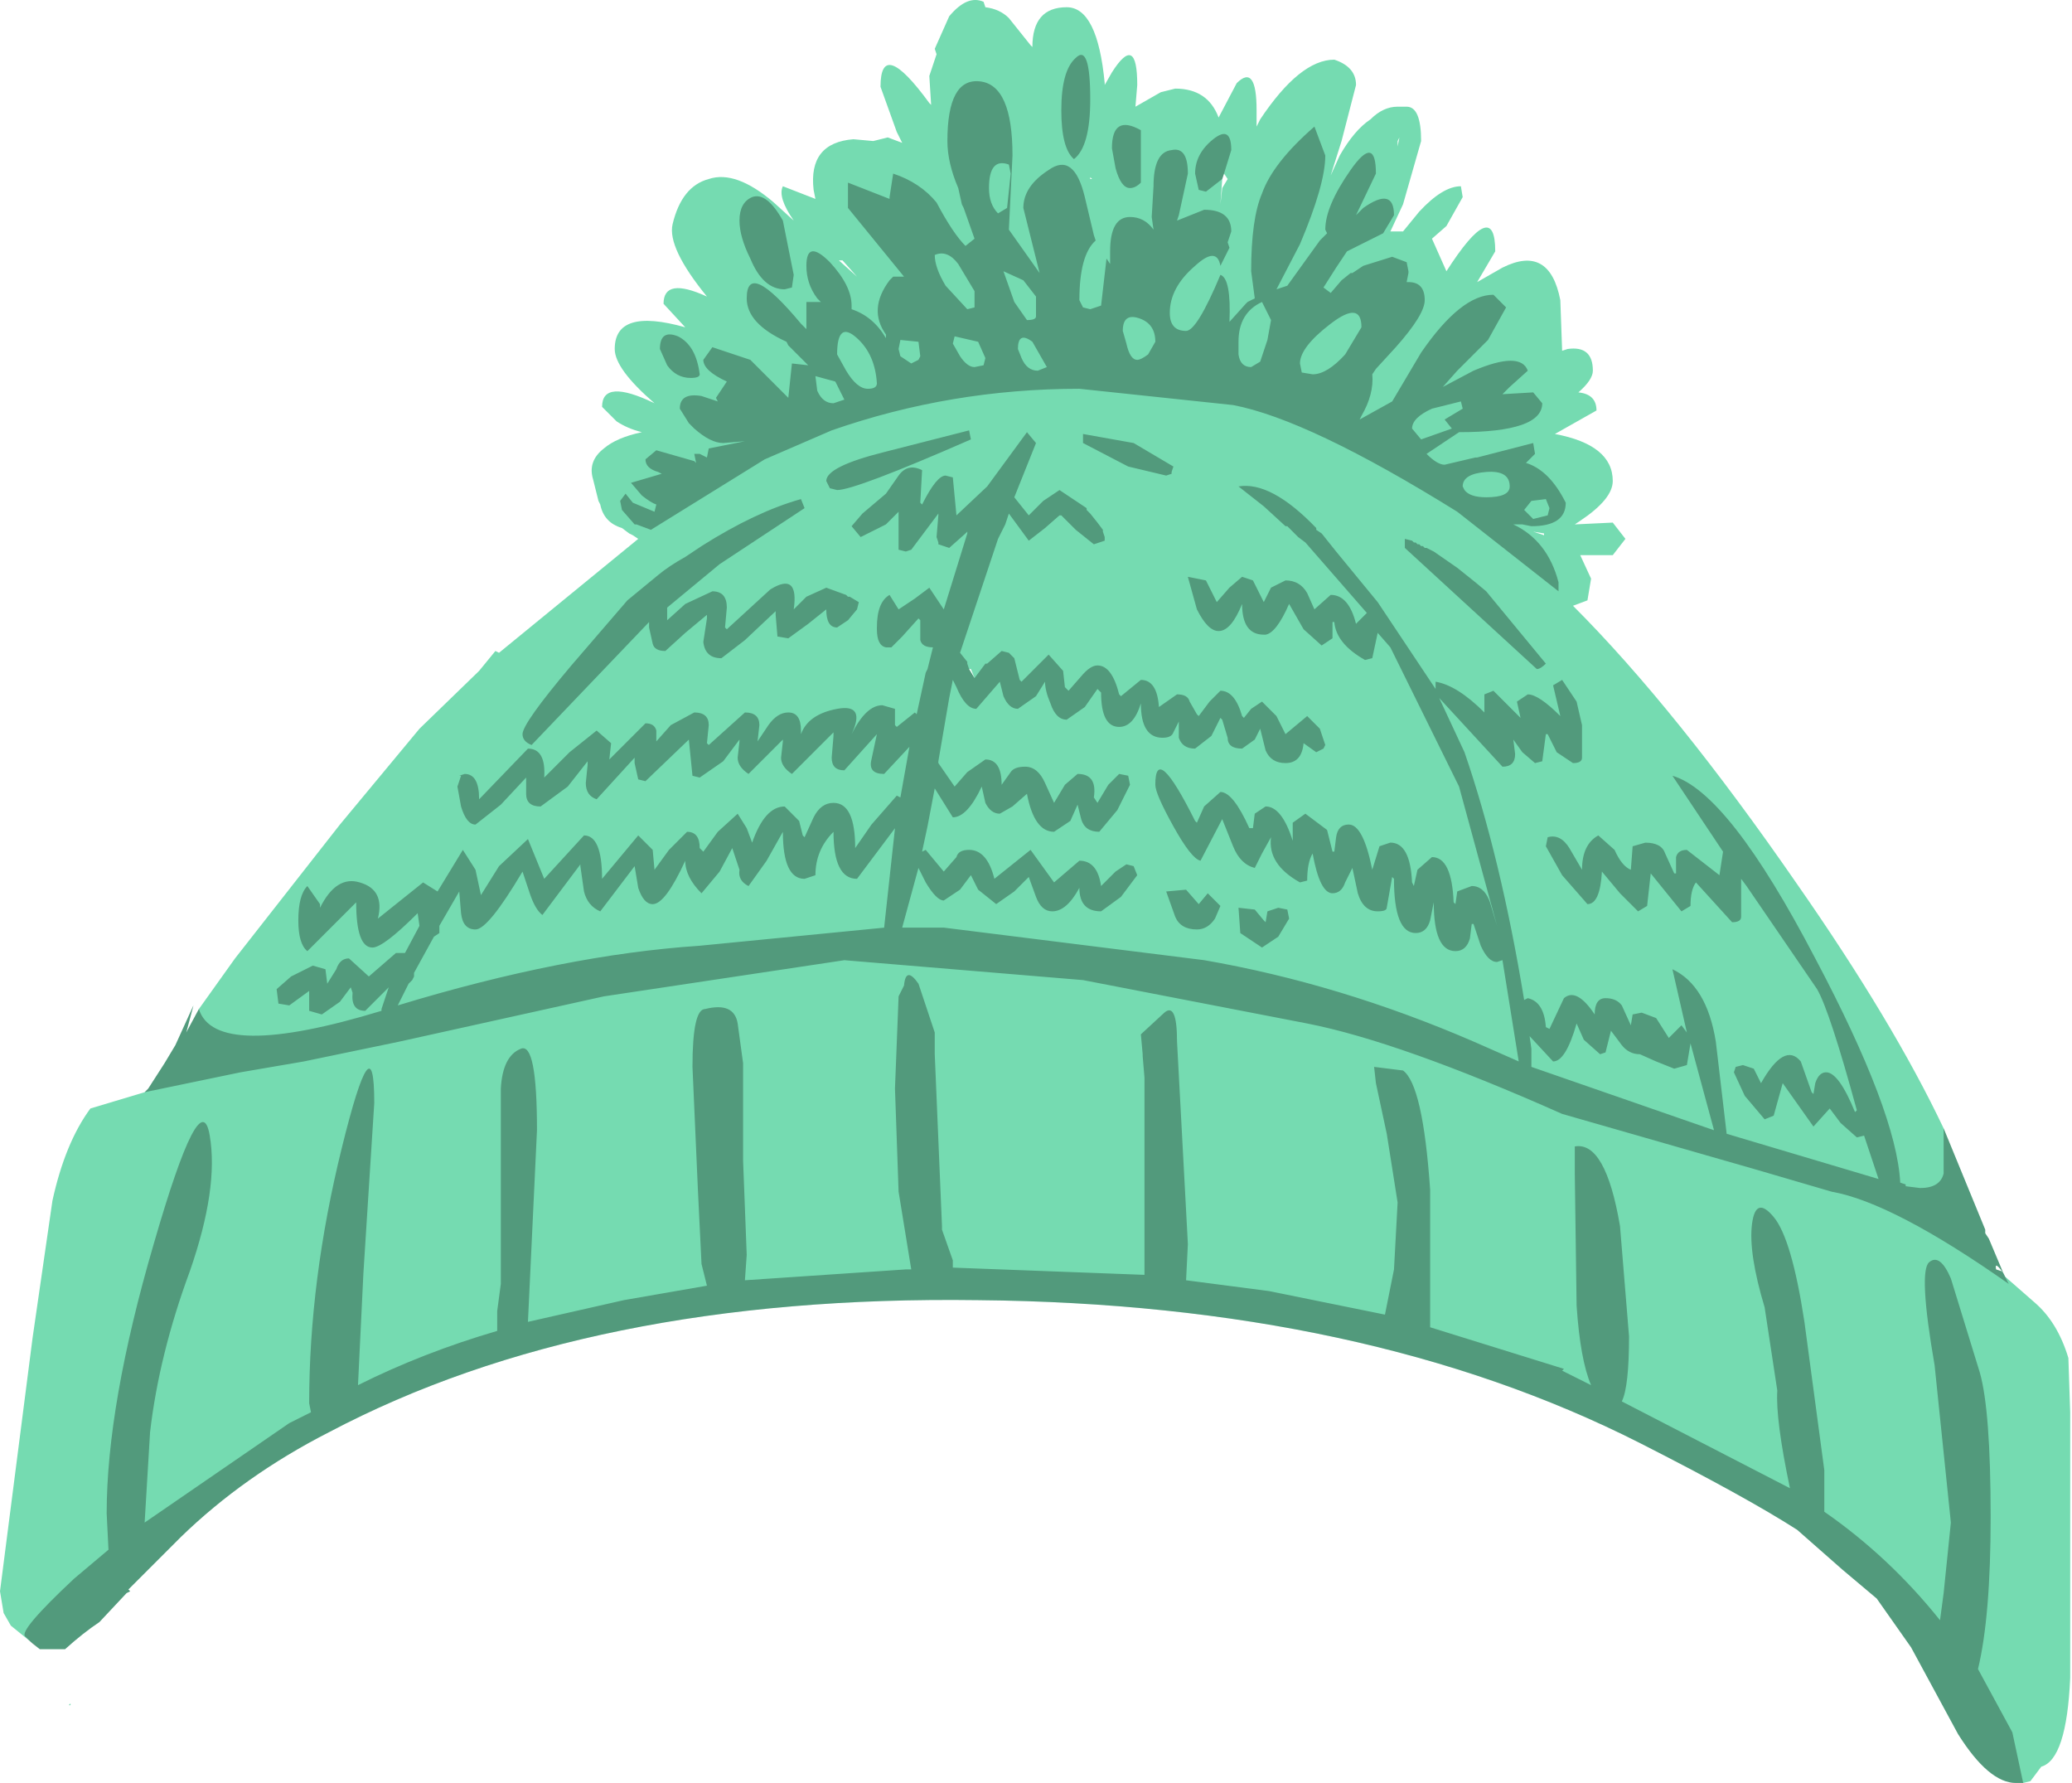 <svg xmlns="http://www.w3.org/2000/svg" xmlns:ffdec="https://www.free-decompiler.com/flash" xmlns:xlink="http://www.w3.org/1999/xlink" ffdec:objectType="frame" width="57.3" height="49.3"><use ffdec:characterId="1" xlink:href="#a" width="57.3" height="49.3"/><defs><g id="a" fill-rule="evenodd"><path fill="#75dbb1" d="M27.25.2q.4.05.65.3l.6.75.05.05q0-1.1.95-1.1.85 0 1.05 2.1v.05l.2-.35q.7-1.1.7.35l-.05.6.7-.4.4-.1q.9 0 1.2.8l.5-.95q.55-.55.55.75v.45l.1-.2q1.1-1.65 2.05-1.65.6.2.6.7l-.4 1.55-.3.95.25-.55q.4-.7.85-1 .35-.35.75-.35h.25q.4 0 .4.95l-.5 1.75-.35.75h.35l.45-.55q.65-.7 1.15-.7l.05.3-.45.8-.4.35.4.9q1.35-2.1 1.35-.55l-.5.85.7-.4q1.3-.65 1.6.9l.05 1.4.15-.05q.7-.1.7.6 0 .25-.4.6.5.05.5.5L43 12q1.6.3 1.6 1.3 0 .5-.9 1.1l-.15.1 1.05-.05.35.45-.35.45h-.9l.3.65-.1.6-.4.15q2.85 2.85 6.2 7.7 2.65 3.8 4.05 6.75L54.9 34v.1l.1.15.4.95.05.1.8.7q.65.55.95 1.55l.05 1.5v7.35q-.1 2.25-.8 2.45l-.3.4-.2.05h-.2q-.75 0-1.6-1.35l-1.3-2.4-.95-1.35-.95-.8-1.25-1.1q-1.4-.9-4.35-2.4-7.6-3.85-18.3-3.95Q16.3 35.8 9.1 39.6 6.75 40.8 5 42.5l-1.45 1.45.05.05-.1.05-.75.8q-.45.3-.95.75h-.7l-.8-.65-.2-.35L0 44l.9-7 .55-3.8q.35-1.6 1.05-2.55L4 30.2l.1-.1.45-.7.3-.5.5-1.1-.2.75.35-.65 1-1.4 2.9-3.7 2.2-2.65 1.65-1.6.45-.55.1.05 3.85-3.15-.15-.1-.1-.05-.2-.15q-.5-.15-.6-.65l-.05-.1-.15-.6q-.15-.5.3-.85.35-.3 1.05-.45-.4-.1-.7-.3l-.4-.4q0-.8 1.45-.1-1.1-.95-1.1-1.5 0-1.15 1.95-.6l-.6-.65q0-.75 1.2-.2-1.1-1.35-.95-2 .25-1.05 1-1.25.75-.25 1.8.65l.55.5q-.45-.65-.3-.95l.9.35-.05-.25q-.15-1.3 1.1-1.4l.55.05.4-.1.4.15-.15-.3-.45-1.25q0-1.4 1.35.45l.05.05-.05-.8.2-.6-.05-.15.4-.9q.5-.6.95-.4zM23.7 7.65l-.4-.45h-.1zm14.95-3.6.05-.25-.05.1zM42.7 14.8v-.05l-.3-.05zM30.2 4.95l-.05-.05v.05zM1.95 47.15H1.9l.05-.05zM55.4 35.2q-.25-.35-.2-.1l.15.05zM26.85 18.5h-.05l.15.25zm7.1-13.55-.1-.15-.05.15-.05.7.05-.45z"/><path fill-opacity=".298" d="M30.15 2.75q0 1.3-.45 1.65-.35-.3-.35-1.35 0-1.1.4-1.45.4-.4.4 1.15M25.9 5.6q.45.85.8 1.2l.25-.2-.3-.85-.05-.1-.1-.45q-.3-.7-.3-1.3 0-1.75.9-1.65T28 4.3l-.1 2.05.85 1.2-.45-1.8q0-.6.7-1.05.7-.5 1 .75l.25 1.05.05.15q-.45.4-.45 1.65l.1.2.2.05.3-.1.15-1.3.1.15v-.35q0-.95.55-.95.4 0 .65.35L31.85 6l.05-.85q0-.95.5-1 .45-.1.45.65l-.25 1.15-.05.15.75-.3q.75 0 .75.6l-.1.3.05.15-.25.5q-.1-.55-.7 0-.7.6-.7 1.3 0 .5.45.5.3 0 .95-1.55.3.1.25 1.3l.45-.5.05-.05.2-.1-.1-.75q0-1.45.3-2.15.3-.85 1.45-1.85l.3.8q0 .8-.7 2.45L35.3 8l.3-.1.9-1.25.2-.2-.05-.1q0-.65.7-1.65t.7.1l-.55 1.15.2-.2q.85-.6.85.2l-.3.5-1 .5-.3.45-.35.55.2.15.3-.35.25-.2h.05l.3-.2.8-.25.4.15.05.25v.05l-.05.25h.05q.45 0 .45.5 0 .4-.8 1.3l-.55.6-.1.15q.05.55-.3 1.15l-.05.1.9-.5.8-1.35q1.1-1.6 2-1.6l.35.35-.5.9-.85.85-.4.45.85-.45q1.3-.55 1.5 0l-.5.45-.2.2.85-.05.25.3q0 .8-2.3.8l-.9.6q.3.3.5.3l.85-.2h.05l1.55-.4.05.3-.25.25q.65.2 1.1 1.1 0 .65-.95.65l-.25-.05h-.25q.95.45 1.25 1.6v.25l-2.8-2.2q-4.1-2.55-6.2-2.95l-4.25-.45q-3.55 0-6.85 1.15l-1.85.8L18 14.65l-.4-.15h-.05l-.35-.4-.05-.25.15-.2.2.25.6.25.05-.2q-.15-.05-.4-.25l-.3-.35.85-.25-.1-.05q-.35-.1-.35-.35l.3-.25 1.05.3.05.05-.05-.25h.15l.2.1.05-.25 1-.2-.6.05q-.35 0-.8-.4l-.15-.15-.25-.4q0-.45.6-.35l.45.15-.05-.1.3-.45q-.65-.3-.65-.6l.25-.35 1.05.35.75.75.3.3.1-.95.45.05-.55-.55-.05-.1q-1.1-.5-1.1-1.2 0-1.1 1.5.7l.15.15v-.75h.4l-.1-.1q-.3-.4-.3-.9 0-.75.65-.1.6.65.6 1.2v.1q.6.2.95.8v-.1q-.5-.7.1-1.5l.1-.1h.3l-1.55-1.9v-.7l1.15.45v-.05l.1-.65q.75.25 1.2.8M21.7 8q-.6 0-.95-.85-.3-.6-.3-1.05 0-.5.35-.65.4-.15.85.65l.3 1.5-.05.35zm3.7 1.45-.5-.05-.05.25.05.2.3.2.2-.1.05-.1zm.45-2.4q0 .35.3.85l.6.65.2-.05v-.45l-.45-.75q-.3-.4-.65-.25m-6.75 3.4q-.4 0-.65-.35l-.2-.45q0-.55.5-.35.5.25.6 1.05 0 .1-.25.1m.15 4.75.15-.1q1.5-.95 2.75-1.3l.1.25-2.35 1.55-1.45 1.2v.35l.5-.45.75-.35q.4 0 .4.45l-.05.55.05.05 1.2-1.1q.8-.5.65.55l.35-.35.55-.25.55.2.05.05h.05l.25.15-.05.2-.25.3-.3.2q-.3 0-.3-.5l-.5.4-.55.4-.3-.05-.05-.6v-.1l-.85.8-.65.5q-.45 0-.5-.45l.1-.65V17l-.6.5-.55.5q-.3 0-.35-.2l-.1-.45v-.15l-3.25 3.4q-.25-.1-.25-.3 0-.3 1.35-1.9l1.55-1.8.85-.7q.3-.25.75-.5zm4.1-4.15-.25-.5-.55-.15.05.4q.15.35.45.35zm.65-.3q.25 0 .25-.15-.05-.8-.55-1.25-.55-.5-.55.45l.25.45q.3.5.6.5m-1.05 2.75-.1-.2q0-.4 1.6-.8l2.35-.6.05.25q-3.2 1.4-3.7 1.4zm2.5.4.05.05q.4-.8.65-.8l.2.05.1 1.05.85-.8 1.1-1.5.25.3-.6 1.5.4.5.4-.4.45-.3.75.5v.05l.1.1.2.25.15.2v.05l.05.15v.1l-.3.1-.5-.4-.4-.4h-.05l-.4.35-.45.35-.55-.75-.1.3-.2.4-1.05 3.15.2.25v.05l.05.15.15.25.3-.4h.05l.4-.35.2.05.15.15.05.2.1.4.05.05.75-.75.4.45.05.45.1.1.35-.4q.25-.3.45-.3.4 0 .6.8l.05.05.55-.45q.45 0 .5.75l.5-.35q.3 0 .35.2l.2.35.05.05.3-.4.3-.3q.4 0 .6.7l.05.05.2-.25.3-.2.4.4.25.5.6-.5.35.35.15.45-.05.1-.2.1-.35-.25q-.05.55-.5.55-.4 0-.55-.35l-.15-.6-.15.3-.35.25q-.4 0-.4-.3l-.15-.5-.05-.05-.25.5-.45.35q-.35 0-.45-.3v-.45l-.15.3q-.05.15-.3.15-.6 0-.6-.95-.2.65-.6.65-.5 0-.5-.95l-.1-.1-.35.5-.5.35q-.3 0-.45-.45-.15-.35-.15-.6l-.25.4-.5.35q-.25 0-.4-.35l-.1-.4-.65.75q-.3 0-.55-.6l-.1-.2-.1.5-.3 1.75v.05l.45.65.35-.4.5-.35q.45 0 .45.7l.25-.35q.1-.15.4-.15.35 0 .55.45l.25.55.3-.5.35-.3q.55 0 .45.65l.1.15.3-.5.3-.3.25.05.05.25-.35.7-.5.6q-.4 0-.5-.35l-.1-.4-.2.45-.45.3q-.55 0-.75-1.05l-.4.35-.35.2q-.25 0-.4-.3l-.1-.45q-.4.85-.8.85l-.5-.8-.2 1.05-.15.7.1-.05.5.6.35-.4q.05-.2.35-.2.5 0 .7.8l1-.8.65.9.7-.6q.5 0 .6.7l.4-.4.3-.2.2.05.1.25-.45.6-.55.4q-.6 0-.6-.65-.35.65-.75.65-.3 0-.45-.4l-.2-.55-.4.4-.5.35-.5-.4-.2-.4-.3.4-.45.3q-.2 0-.5-.5l-.2-.4-.45 1.65h1.15l7.2.9q3.75.65 7.45 2.25l1.25.55-.45-2.8-.15.05q-.25 0-.45-.45l-.2-.6h-.05l-.05.4q-.1.35-.4.35-.6 0-.6-1.35l-.1.5q-.1.35-.4.35-.6 0-.6-1.5l-.05-.05-.15.85q0 .1-.25.1-.4 0-.55-.5l-.15-.7-.2.4q-.1.3-.35.3-.35 0-.55-1.1-.15.25-.15.75l-.2.05q-.9-.5-.8-1.25l-.25.45-.2.4q-.4-.1-.6-.6l-.3-.75-.6 1.15q-.25-.05-.75-.95t-.5-1.15q0-1.2 1.1 1l.05.05.2-.45.45-.4q.35 0 .8 1h.1l.05-.4.3-.2q.45 0 .75.95v-.5l.35-.25.6.45.15.6h.05l.05-.4q.05-.35.35-.35.4 0 .65 1.25l.2-.65.3-.1q.55 0 .6 1.1l.05.1.1-.45.4-.35q.55 0 .6 1.25l.05.05.05-.35.4-.15q.4 0 .55.6l.15.5-1.05-3.85-1.9-3.85-.35-.4-.15.7-.2.05q-.8-.45-.85-1.05h-.05v.45l-.3.2-.5-.45-.4-.7q-.35.8-.65.85h-.05q-.6 0-.6-.85-.3.75-.65.75-.3 0-.6-.6l-.25-.9.5.1.3.6.35-.4.35-.3.3.1.3.6.2-.4.4-.2q.4 0 .6.35l.2.45.45-.4q.5 0 .7.8l.3-.3L36.1 15l-.2-.15-.3-.3h-.05l-.6-.55-.7-.55q.9-.15 2.15 1.15v.05l.15.1.4.5 1.15 1.4 1.6 2.4v-.2q.6.1 1.35.85v-.5l.25-.1.7.7.05.05-.1-.45.3-.2q.3 0 .9.6l-.2-.85.25-.15.4.6.15.65v.9q0 .15-.25.15l-.45-.3-.25-.5h-.05l-.1.75-.2.05-.35-.3-.25-.35.05.4q0 .35-.35.35l-1.75-1.9.7 1.5q1 2.9 1.65 6.85l.1-.05q.45.1.5.8l.1.05.4-.85q.35-.3.85.45 0-.45.3-.45t.45.2l.25.55.05-.3.25-.05.4.15.35.55.35-.35.15.2-.4-1.75q.95.45 1.2 2l.3 2.55 4.2 1.25-.4-1.2-.2.05-.45-.4-.3-.4-.45.5-.85-1.2-.25.9-.25.1-.55-.65-.3-.65.05-.15.2-.05.3.1.2.4q.65-1.15 1.1-.6l.3.85.05.05.05-.3q.1-.3.3-.3.35 0 .8 1.1l.05-.05q-.75-2.75-1.1-3.35L48.3 24.5l-.15-.2v1.05q0 .15-.25.15l-1-1.1q-.15.2-.15.65l-.25.15-.85-1.05-.1.9-.25.15-.5-.5-.5-.6q-.05.9-.4.9l-.7-.8-.45-.8.05-.25q.35-.1.6.3l.35.6q0-.7.45-.95l.45.4q.2.45.45.55l.05-.65.35-.1q.45 0 .55.3l.25.55h.05v-.45q.05-.2.3-.2l.9.7.1-.65-1.4-2.1q1.55.45 3.95 5.05 2.25 4.25 2.35 6.2l.15.05v.05l.4.05q.55 0 .65-.4V31.2L54.9 34v.1l.1.15.4.95.05.1.1.2q-3.2-2.25-4.9-2.55l-2.05-.6-5.4-1.55q-4.5-2-7.05-2.5l-6.2-1.2-6.6-.55-6.65 1-5.65 1.25-2.65.55-1.75.3L4 30.2l.1-.1.45-.7.3-.5.5-1.1-.2.75.35-.65q.45 1.45 5.05.05v-.05l.2-.6-.65.65q-.4 0-.35-.5l-.05-.15-.3.4-.5.35-.35-.1v-.55l-.55.4-.3-.05-.05-.4.4-.35.6-.3.35.1.05.4.25-.4q.1-.3.35-.3l.55.5.75-.65h.25l.4-.75-.05-.35q-.95.95-1.25.95-.45 0-.45-1.25L8.5 26.3q-.25-.2-.25-.85 0-.7.25-.95l.35.5v.1q.45-.9 1.1-.7.7.2.5 1l1.25-1 .4.25.7-1.15.35.55.15.7.5-.8.8-.75.45 1.1.55-.6.55-.6q.5 0 .5 1.2l1-1.2.4.4.05.55.4-.55.5-.5q.35 0 .35.45l.1.1.4-.55.55-.5.25.4.15.4q.35-1 .9-1l.4.4.1.4.05.05.25-.55q.2-.4.55-.4.6 0 .6 1.25l.45-.65.7-.8.1.05.25-1.4-.7.75q-.45 0-.35-.4l.15-.7-.9 1q-.35 0-.35-.35l.05-.6v-.1l-.6.6-.55.55q-.3-.2-.3-.45l.05-.45v-.05l-.95.95q-.3-.2-.3-.45l.05-.45v-.05l-.45.6-.65.45-.2-.05-.1-1-1.2 1.15-.2-.05-.1-.45v-.15L16.5 22.1q-.3-.1-.3-.45l.05-.5v-.1l-.55.7-.75.55q-.4 0-.4-.35v-.45l-.7.75-.7.55q-.25 0-.4-.5l-.1-.55.1-.3h-.05l.15-.05q.4 0 .4.7l1.35-1.4q.5 0 .45.8l.7-.7.75-.6.4.35-.05.45 1-1q.25 0 .3.2v.3l.4-.45.65-.35q.4 0 .4.35l-.05.5.05.05 1-.9q.4 0 .4.35l-.05.45.3-.45q.25-.35.55-.35.35 0 .35.5v.1q.2-.55 1-.7t.4.7q.4-.8.85-.8l.35.1v.45l.05.05.5-.4.05.05.25-1.15.05-.1.15-.6q-.3 0-.35-.2v-.55l-.05-.05-.45.5-.3.3h-.15q-.25-.05-.25-.5v-.05q0-.7.35-.9l.25.4.45-.3.4-.3.4.6.65-2.1v-.05l-.05.05-.45.4-.3-.1V15l-.05-.15.05-.6v-.05l-.75 1-.15.05-.2-.05v-1.05l-.35.35-.7.35-.25-.3.3-.35.65-.55.35-.5q.25-.35.65-.15zm-11 10.2q-.95 1.6-1.3 1.6t-.4-.45l-.05-.6-.55.95v.2l-.15.1-.55 1v.1l-.05.1-.1.1-.3.6q4.6-1.4 8.35-1.65l5.1-.5.3-2.75-1.05 1.4q-.65 0-.65-1.3-.5.5-.5 1.2l-.3.1q-.6 0-.6-1.3l-.45.8-.5.7q-.3-.15-.25-.45l-.2-.6-.35.65-.5.6q-.45-.45-.45-.9-.55 1.2-.9 1.2-.25 0-.4-.45l-.1-.6-.95 1.25q-.35-.15-.45-.55l-.1-.7v-.05L15 25.3q-.2-.15-.35-.6zM25 27.25q.05-.55.4-.05l.45 1.35v.6l.2 4.75v.1l.3.85v.2l5.3.2V29.8l-.05-.6v-.05l-.05-.55.65-.6q.35-.3.35.8l.3 5.6-.05 1 2.3.3 3.2.65.25-1.25.1-1.85-.3-1.9-.3-1.4-.05-.45.8.1q.55.4.75 3.3v3.8l3.7 1.15-.05.05.8.4q-.3-.7-.4-2.2l-.05-3.65v-.75q.85-.15 1.25 2.2l.25 3.05q0 1.4-.2 1.8l4.65 2.4q-.4-1.9-.35-2.7l-.35-2.3q-.45-1.5-.35-2.3t.6-.2.85 2.9l.55 4.1v1.15q1.8 1.25 3.2 3l.1-.75.2-1.95-.45-4.35q-.45-2.6-.15-2.85t.6.45l.8 2.6q.3 1.05.3 4 0 2.75-.35 4.2l.95 1.75.3 1.4h-.2q-.75 0-1.6-1.35l-1.3-2.4-.95-1.35-.95-.8-1.25-1.1q-1.4-.9-4.35-2.4-7.6-3.85-18.3-3.95Q16.3 35.8 9.1 39.6 6.75 40.8 5 42.5l-1.45 1.45.05.05-.1.05-.75.8q-.45.3-.95.75h-.7l-.2-.15-.2-.2q-.2-.15 1.35-1.6l.95-.8-.05-1q0-3 1.3-7.45 1.3-4.5 1.55-3 .25 1.45-.55 3.75-.85 2.3-1.1 4.45L4 42.1l4-2.75.6-.3-.05-.25q0-3.4.9-7.05t.9-1.25l-.3 4.7-.15 3.1q1.8-.9 3.85-1.5v-.55l.1-.75v-5.4q.05-.9.55-1.1.45-.2.45 2.25l-.25 5.3 2.65-.6 2.3-.4-.15-.6-.1-2.05-.15-3.4q0-1.6.35-1.6.8-.2.9.4l.15 1.1v2.7l.1 2.6-.05.7 4.45-.3h.15l-.35-2.15-.1-2.85.1-2.55zM39.6 11.3q-.55.25-.55.55l.25.3.85-.3-.2-.25.5-.3-.05-.2zm-1.95-2.25q0-.75-.85-.1t-.85 1.1l.05.25.3.05q.4 0 .9-.55zm1.2 5.85.2.05.05.05h.05l.05.05h.05l.05.05h.05l.05.05h.05l.2.1.65.45.5.4.3.25 1.65 2q-.15.15-.25.15l-3.65-3.35zm4-.85-.1-.25-.4.05-.2.25.25.25.4-.1zm-1.75-1q-.65.05-.65.4l.05.1q.15.2.6.2.65 0 .65-.3 0-.45-.65-.4M33.85 4.8l-.05.15-.45.35-.2-.05-.1-.45q0-.55.5-.95t.5.3zm-2.3.25q-.15.15-.3.15-.25 0-.4-.55l-.1-.55q0-.95.8-.5zm-4.5 4.4-.65-.15-.05.2.2.35q.2.3.4.3l.25-.05.05-.2zm1.25-1.7-.55-.25.3.85.35.5q.25 0 .25-.1V8.2zm-.4-3.2q-.55-.2-.55.65 0 .45.25.7l.25-.15.1-.95zm7 3.8q-.65.3-.65 1.1v.35q.05.35.35.35l.25-.15.2-.6.1-.55zm-2.95 1.1q0-.5-.45-.65t-.45.35l.1.35q.1.45.3.45.1 0 .3-.15zm-2 2.55 1.4.25 1.1.65-.05.15v.05l-.15.05-1.05-.25-1.25-.65zm-1.8-2.35.1.25q.15.35.45.35l.25-.1-.4-.7q-.4-.3-.4.2M33.4 24.7l.35.35-.15.35q-.2.3-.5.3-.45 0-.6-.35l-.25-.7.55-.05.35.4zm1.95 1.2-.45.3-.6-.4-.05-.7.45.05.25.3.05.05.05-.3.3-.1.25.05.05.25zm11.3 3.55-.35.1-.5-.2-.45-.2q-.3 0-.5-.25l-.3-.4-.15.6-.15.05-.45-.4-.2-.45q-.3 1.05-.65 1.05l-.65-.7.05.35v.5l4.9 1.7.15.05-.65-2.4zm8.75 5.75q-.25-.35-.2-.1l.15.05z"/></g></defs></svg>